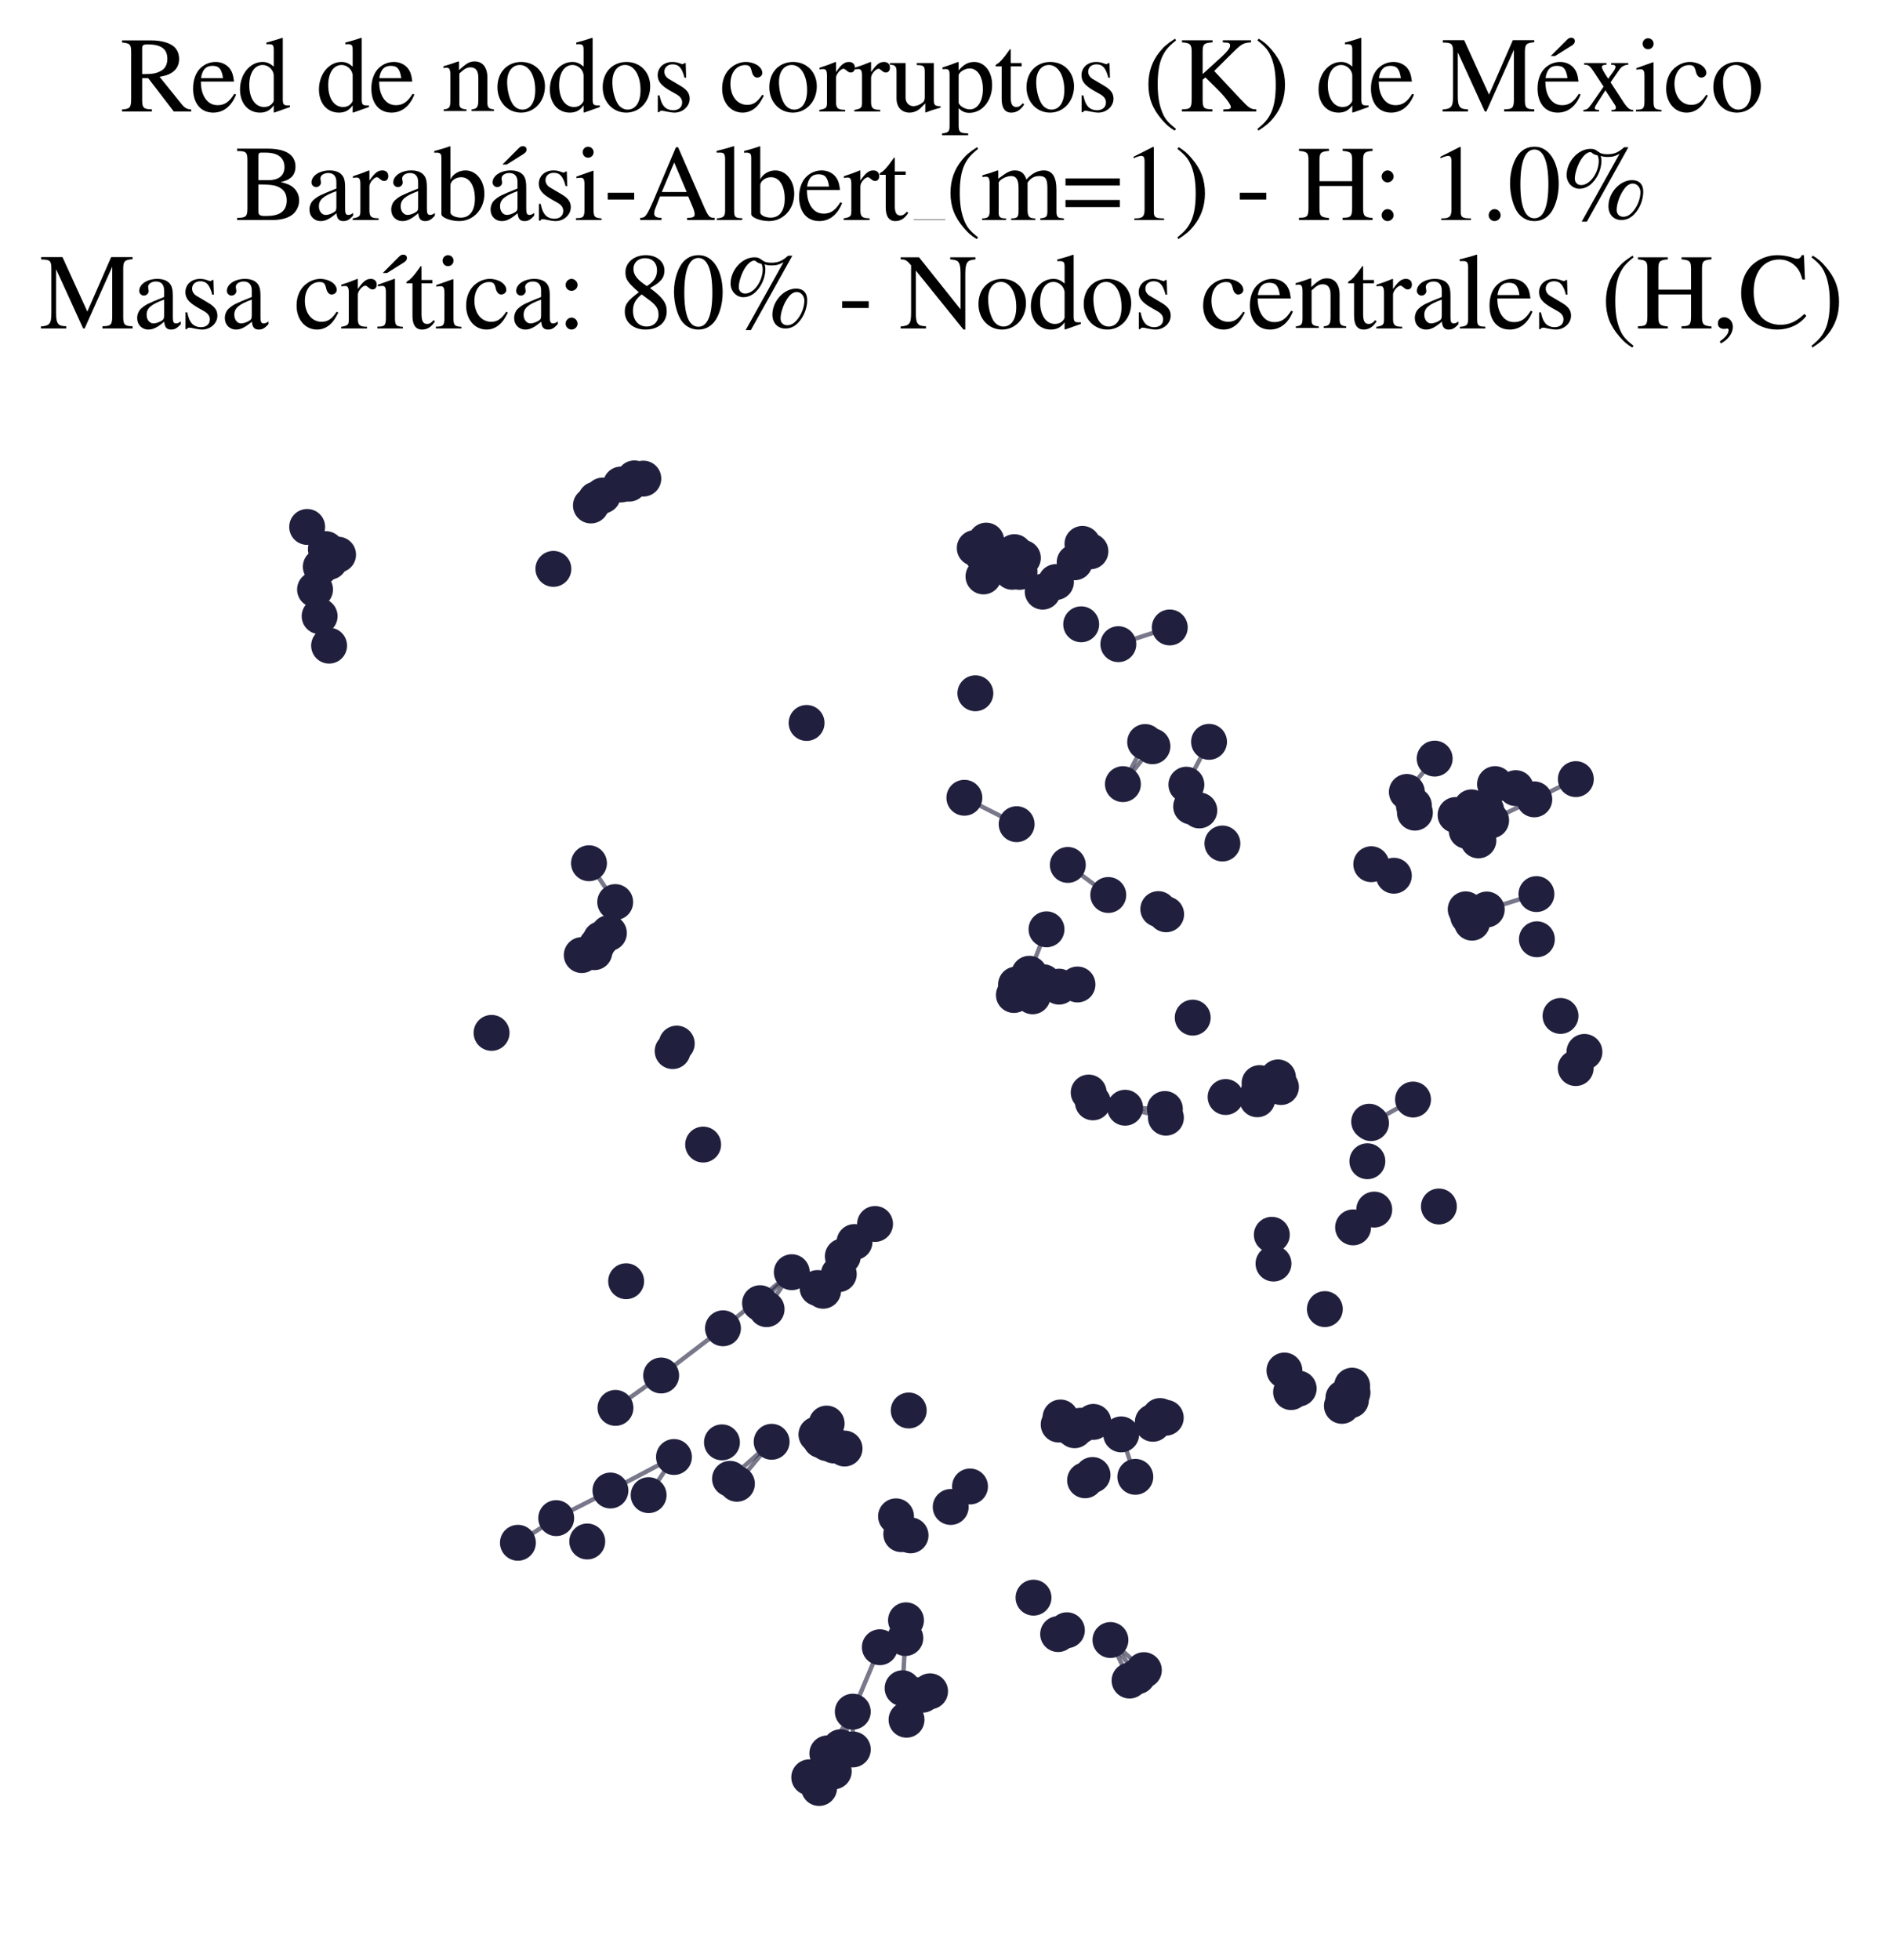 <?xml version="1.0" encoding="utf-8" standalone="no"?>
<!DOCTYPE svg PUBLIC "-//W3C//DTD SVG 1.1//EN"
  "http://www.w3.org/Graphics/SVG/1.1/DTD/svg11.dtd">
<svg xmlns:xlink="http://www.w3.org/1999/xlink" width="171.118pt" height="178.036pt" viewBox="0 0 171.118 178.036" xmlns="http://www.w3.org/2000/svg" version="1.1">
 <defs>
  <style type="text/css">*{stroke-linejoin: round; stroke-linecap: butt}</style>
 </defs>
 <g id="figure_1">
  <g id="patch_1">
   <path d="M 0 178.036 
L 171.118 178.036 
L 171.118 0 
L 0 0 
z
" style="fill: #ffffff"/>
  </g>
  <g id="axes_1">
   <g id="LineCollection_1">
    <path d="M 82.023 153.346 
L 82.273 148.787 
" clip-path="url(#p6926de6135)" style="fill: none; stroke: #201f3d; stroke-opacity: 0.6; stroke-width: 0.4"/>
    <path d="M 82.023 153.346 
L 82.381 156.207 
" clip-path="url(#p6926de6135)" style="fill: none; stroke: #201f3d; stroke-opacity: 0.6; stroke-width: 0.4"/>
    <path d="M 76.591 114.118 
L 74.802 117.244 
" clip-path="url(#p6926de6135)" style="fill: none; stroke: #201f3d; stroke-opacity: 0.6; stroke-width: 0.4"/>
    <path d="M 76.591 114.118 
L 74.299 116.993 
" clip-path="url(#p6926de6135)" style="fill: none; stroke: #201f3d; stroke-opacity: 0.6; stroke-width: 0.4"/>
    <path d="M 69.069 118.371 
L 71.954 115.557 
" clip-path="url(#p6926de6135)" style="fill: none; stroke: #201f3d; stroke-opacity: 0.6; stroke-width: 0.4"/>
    <path d="M 95.96 52.868 
L 99.092 50.077 
" clip-path="url(#p6926de6135)" style="fill: none; stroke: #201f3d; stroke-opacity: 0.6; stroke-width: 0.4"/>
    <path d="M 95.96 52.868 
L 98.368 49.403 
" clip-path="url(#p6926de6135)" style="fill: none; stroke: #201f3d; stroke-opacity: 0.6; stroke-width: 0.4"/>
    <path d="M 71.954 115.557 
L 65.701 120.652 
" clip-path="url(#p6926de6135)" style="fill: none; stroke: #201f3d; stroke-opacity: 0.6; stroke-width: 0.4"/>
    <path d="M 71.954 115.557 
L 69.664 118.915 
" clip-path="url(#p6926de6135)" style="fill: none; stroke: #201f3d; stroke-opacity: 0.6; stroke-width: 0.4"/>
    <path d="M 55.907 81.937 
L 53.525 78.41 
" clip-path="url(#p6926de6135)" style="fill: none; stroke: #201f3d; stroke-opacity: 0.6; stroke-width: 0.4"/>
    <path d="M 103.95 151.702 
L 100.912 148.967 
" clip-path="url(#p6926de6135)" style="fill: none; stroke: #201f3d; stroke-opacity: 0.6; stroke-width: 0.4"/>
    <path d="M 101.889 130.288 
L 103.172 134.144 
" clip-path="url(#p6926de6135)" style="fill: none; stroke: #201f3d; stroke-opacity: 0.6; stroke-width: 0.4"/>
    <path d="M 97.917 89.423 
L 96.24 89.62 
" clip-path="url(#p6926de6135)" style="fill: none; stroke: #201f3d; stroke-opacity: 0.6; stroke-width: 0.4"/>
    <path d="M 127.848 71.934 
L 130.377 68.906 
" clip-path="url(#p6926de6135)" style="fill: none; stroke: #201f3d; stroke-opacity: 0.6; stroke-width: 0.4"/>
    <path d="M 105.86 100.734 
L 102.244 100.617 
" clip-path="url(#p6926de6135)" style="fill: none; stroke: #201f3d; stroke-opacity: 0.6; stroke-width: 0.4"/>
    <path d="M 87.638 72.463 
L 92.387 74.862 
" clip-path="url(#p6926de6135)" style="fill: none; stroke: #201f3d; stroke-opacity: 0.6; stroke-width: 0.4"/>
    <path d="M 115.89 98.402 
L 111.376 99.646 
" clip-path="url(#p6926de6135)" style="fill: none; stroke: #201f3d; stroke-opacity: 0.6; stroke-width: 0.4"/>
    <path d="M 70.123 130.961 
L 66.968 134.775 
" clip-path="url(#p6926de6135)" style="fill: none; stroke: #201f3d; stroke-opacity: 0.6; stroke-width: 0.4"/>
    <path d="M 70.123 130.961 
L 66.339 134.324 
" clip-path="url(#p6926de6135)" style="fill: none; stroke: #201f3d; stroke-opacity: 0.6; stroke-width: 0.4"/>
    <path d="M 89.625 49.105 
L 89.373 52.358 
" clip-path="url(#p6926de6135)" style="fill: none; stroke: #201f3d; stroke-opacity: 0.6; stroke-width: 0.4"/>
    <path d="M 111.376 99.646 
L 116.409 98.739 
" clip-path="url(#p6926de6135)" style="fill: none; stroke: #201f3d; stroke-opacity: 0.6; stroke-width: 0.4"/>
    <path d="M 111.376 99.646 
L 116.137 97.864 
" clip-path="url(#p6926de6135)" style="fill: none; stroke: #201f3d; stroke-opacity: 0.6; stroke-width: 0.4"/>
    <path d="M 77.654 112.814 
L 76.224 115.734 
" clip-path="url(#p6926de6135)" style="fill: none; stroke: #201f3d; stroke-opacity: 0.6; stroke-width: 0.4"/>
    <path d="M 92.332 89.429 
L 94.82 89.219 
" clip-path="url(#p6926de6135)" style="fill: none; stroke: #201f3d; stroke-opacity: 0.6; stroke-width: 0.4"/>
    <path d="M 137.745 71.589 
L 135.061 73.59 
" clip-path="url(#p6926de6135)" style="fill: none; stroke: #201f3d; stroke-opacity: 0.6; stroke-width: 0.4"/>
    <path d="M 94.754 53.741 
L 97.659 51.075 
" clip-path="url(#p6926de6135)" style="fill: none; stroke: #201f3d; stroke-opacity: 0.6; stroke-width: 0.4"/>
    <path d="M 107.813 71.275 
L 109.872 67.383 
" clip-path="url(#p6926de6135)" style="fill: none; stroke: #201f3d; stroke-opacity: 0.6; stroke-width: 0.4"/>
    <path d="M 124.592 102.013 
L 128.409 99.873 
" clip-path="url(#p6926de6135)" style="fill: none; stroke: #201f3d; stroke-opacity: 0.6; stroke-width: 0.4"/>
    <path d="M 93.54 88.448 
L 95.102 84.413 
" clip-path="url(#p6926de6135)" style="fill: none; stroke: #201f3d; stroke-opacity: 0.6; stroke-width: 0.4"/>
    <path d="M 75.767 160.899 
L 76.39 158.702 
" clip-path="url(#p6926de6135)" style="fill: none; stroke: #201f3d; stroke-opacity: 0.6; stroke-width: 0.4"/>
    <path d="M 89.373 52.358 
L 88.581 49.783 
" clip-path="url(#p6926de6135)" style="fill: none; stroke: #201f3d; stroke-opacity: 0.6; stroke-width: 0.4"/>
    <path d="M 100.715 81.295 
L 97.038 78.564 
" clip-path="url(#p6926de6135)" style="fill: none; stroke: #201f3d; stroke-opacity: 0.6; stroke-width: 0.4"/>
    <path d="M 101.63 58.511 
L 106.302 56.993 
" clip-path="url(#p6926de6135)" style="fill: none; stroke: #201f3d; stroke-opacity: 0.6; stroke-width: 0.4"/>
    <path d="M 102.046 71.225 
L 104.73 67.785 
" clip-path="url(#p6926de6135)" style="fill: none; stroke: #201f3d; stroke-opacity: 0.6; stroke-width: 0.4"/>
    <path d="M 102.046 71.225 
L 104.067 67.399 
" clip-path="url(#p6926de6135)" style="fill: none; stroke: #201f3d; stroke-opacity: 0.6; stroke-width: 0.4"/>
    <path d="M 135.108 82.613 
L 139.623 81.211 
" clip-path="url(#p6926de6135)" style="fill: none; stroke: #201f3d; stroke-opacity: 0.6; stroke-width: 0.4"/>
    <path d="M 139.431 72.608 
L 135.507 74.518 
" clip-path="url(#p6926de6135)" style="fill: none; stroke: #201f3d; stroke-opacity: 0.6; stroke-width: 0.4"/>
    <path d="M 139.431 72.608 
L 143.204 70.77 
" clip-path="url(#p6926de6135)" style="fill: none; stroke: #201f3d; stroke-opacity: 0.6; stroke-width: 0.4"/>
    <path d="M 102.244 100.617 
L 105.953 101.522 
" clip-path="url(#p6926de6135)" style="fill: none; stroke: #201f3d; stroke-opacity: 0.6; stroke-width: 0.4"/>
    <path d="M 79.955 149.621 
L 77.497 155.474 
" clip-path="url(#p6926de6135)" style="fill: none; stroke: #201f3d; stroke-opacity: 0.6; stroke-width: 0.4"/>
    <path d="M 133.729 73.335 
L 135.861 71.223 
" clip-path="url(#p6926de6135)" style="fill: none; stroke: #201f3d; stroke-opacity: 0.6; stroke-width: 0.4"/>
    <path d="M 73.54 161.439 
L 75.184 159.266 
" clip-path="url(#p6926de6135)" style="fill: none; stroke: #201f3d; stroke-opacity: 0.6; stroke-width: 0.4"/>
    <path d="M 94.82 89.219 
L 92.138 90.378 
" clip-path="url(#p6926de6135)" style="fill: none; stroke: #201f3d; stroke-opacity: 0.6; stroke-width: 0.4"/>
    <path d="M 94.82 89.219 
L 96.24 89.62 
" clip-path="url(#p6926de6135)" style="fill: none; stroke: #201f3d; stroke-opacity: 0.6; stroke-width: 0.4"/>
    <path d="M 94.82 89.219 
L 93.838 90.497 
" clip-path="url(#p6926de6135)" style="fill: none; stroke: #201f3d; stroke-opacity: 0.6; stroke-width: 0.4"/>
    <path d="M 61.248 132.342 
L 55.473 135.387 
" clip-path="url(#p6926de6135)" style="fill: none; stroke: #201f3d; stroke-opacity: 0.6; stroke-width: 0.4"/>
    <path d="M 61.248 132.342 
L 58.944 135.808 
" clip-path="url(#p6926de6135)" style="fill: none; stroke: #201f3d; stroke-opacity: 0.6; stroke-width: 0.4"/>
    <path d="M 55.473 135.387 
L 50.545 137.896 
" clip-path="url(#p6926de6135)" style="fill: none; stroke: #201f3d; stroke-opacity: 0.6; stroke-width: 0.4"/>
    <path d="M 29.613 49.878 
L 27.914 47.863 
" clip-path="url(#p6926de6135)" style="fill: none; stroke: #201f3d; stroke-opacity: 0.6; stroke-width: 0.4"/>
    <path d="M 77.497 155.474 
L 75.184 159.266 
" clip-path="url(#p6926de6135)" style="fill: none; stroke: #201f3d; stroke-opacity: 0.6; stroke-width: 0.4"/>
    <path d="M 77.497 155.474 
L 76.39 158.702 
" clip-path="url(#p6926de6135)" style="fill: none; stroke: #201f3d; stroke-opacity: 0.6; stroke-width: 0.4"/>
    <path d="M 77.497 155.474 
L 77.501 158.906 
" clip-path="url(#p6926de6135)" style="fill: none; stroke: #201f3d; stroke-opacity: 0.6; stroke-width: 0.4"/>
    <path d="M 75.184 159.266 
L 74.437 162.409 
" clip-path="url(#p6926de6135)" style="fill: none; stroke: #201f3d; stroke-opacity: 0.6; stroke-width: 0.4"/>
    <path d="M 50.545 137.896 
L 47.066 140.134 
" clip-path="url(#p6926de6135)" style="fill: none; stroke: #201f3d; stroke-opacity: 0.6; stroke-width: 0.4"/>
    <path d="M 100.912 148.967 
L 102.649 152.651 
" clip-path="url(#p6926de6135)" style="fill: none; stroke: #201f3d; stroke-opacity: 0.6; stroke-width: 0.4"/>
    <path d="M 100.912 148.967 
L 103.374 152.256 
" clip-path="url(#p6926de6135)" style="fill: none; stroke: #201f3d; stroke-opacity: 0.6; stroke-width: 0.4"/>
    <path d="M 65.701 120.652 
L 60.083 124.939 
" clip-path="url(#p6926de6135)" style="fill: none; stroke: #201f3d; stroke-opacity: 0.6; stroke-width: 0.4"/>
    <path d="M 60.083 124.939 
L 55.931 127.883 
" clip-path="url(#p6926de6135)" style="fill: none; stroke: #201f3d; stroke-opacity: 0.6; stroke-width: 0.4"/>
   </g>
   <g id="PathCollection_1">
    <defs>
     <path id="m88f644fb81" d="M 0 1.581 
C 0.419 1.581 0.822 1.415 1.118 1.118 
C 1.415 0.822 1.581 0.419 1.581 0 
C 1.581 -0.419 1.415 -0.822 1.118 -1.118 
C 0.822 -1.415 0.419 -1.581 0 -1.581 
C -0.419 -1.581 -0.822 -1.415 -1.118 -1.118 
C -1.415 -0.822 -1.581 -0.419 -1.581 0 
C -1.581 0.419 -1.415 0.822 -1.118 1.118 
C -0.822 1.415 -0.419 1.581 0 1.581 
z
" style="stroke: #201f3d; stroke-width: 0.1"/>
    </defs>
    <g clip-path="url(#p6926de6135)">
     <use xlink:href="#m88f644fb81" x="96.375" y="128.754" style="fill: #201f3d; stroke: #201f3d; stroke-width: 0.1"/>
     <use xlink:href="#m88f644fb81" x="98.936" y="99.239" style="fill: #201f3d; stroke: #201f3d; stroke-width: 0.1"/>
     <use xlink:href="#m88f644fb81" x="122.763" y="127.178" style="fill: #201f3d; stroke: #201f3d; stroke-width: 0.1"/>
     <use xlink:href="#m88f644fb81" x="139.665" y="85.317" style="fill: #201f3d; stroke: #201f3d; stroke-width: 0.1"/>
     <use xlink:href="#m88f644fb81" x="102.244" y="100.617" style="fill: #201f3d; stroke: #201f3d; stroke-width: 0.1"/>
     <use xlink:href="#m88f644fb81" x="58.944" y="135.808" style="fill: #201f3d; stroke: #201f3d; stroke-width: 0.1"/>
     <use xlink:href="#m88f644fb81" x="55.931" y="127.883" style="fill: #201f3d; stroke: #201f3d; stroke-width: 0.1"/>
     <use xlink:href="#m88f644fb81" x="133.223" y="74.786" style="fill: #201f3d; stroke: #201f3d; stroke-width: 0.1"/>
     <use xlink:href="#m88f644fb81" x="122.081" y="126.978" style="fill: #201f3d; stroke: #201f3d; stroke-width: 0.1"/>
     <use xlink:href="#m88f644fb81" x="90.541" y="51.093" style="fill: #201f3d; stroke: #201f3d; stroke-width: 0.1"/>
     <use xlink:href="#m88f644fb81" x="82.023" y="153.346" style="fill: #201f3d; stroke: #201f3d; stroke-width: 0.1"/>
     <use xlink:href="#m88f644fb81" x="82.748" y="139.46" style="fill: #201f3d; stroke: #201f3d; stroke-width: 0.1"/>
     <use xlink:href="#m88f644fb81" x="74.594" y="130.811" style="fill: #201f3d; stroke: #201f3d; stroke-width: 0.1"/>
     <use xlink:href="#m88f644fb81" x="73.299" y="65.667" style="fill: #201f3d; stroke: #201f3d; stroke-width: 0.1"/>
     <use xlink:href="#m88f644fb81" x="97.297" y="129.66" style="fill: #201f3d; stroke: #201f3d; stroke-width: 0.1"/>
     <use xlink:href="#m88f644fb81" x="98.368" y="49.403" style="fill: #201f3d; stroke: #201f3d; stroke-width: 0.1"/>
     <use xlink:href="#m88f644fb81" x="137.745" y="71.589" style="fill: #201f3d; stroke: #201f3d; stroke-width: 0.1"/>
     <use xlink:href="#m88f644fb81" x="108.389" y="92.434" style="fill: #201f3d; stroke: #201f3d; stroke-width: 0.1"/>
     <use xlink:href="#m88f644fb81" x="82.381" y="156.207" style="fill: #201f3d; stroke: #201f3d; stroke-width: 0.1"/>
     <use xlink:href="#m88f644fb81" x="122.872" y="125.865" style="fill: #201f3d; stroke: #201f3d; stroke-width: 0.1"/>
     <use xlink:href="#m88f644fb81" x="79.955" y="149.621" style="fill: #201f3d; stroke: #201f3d; stroke-width: 0.1"/>
     <use xlink:href="#m88f644fb81" x="130.377" y="68.906" style="fill: #201f3d; stroke: #201f3d; stroke-width: 0.1"/>
     <use xlink:href="#m88f644fb81" x="97.038" y="78.564" style="fill: #201f3d; stroke: #201f3d; stroke-width: 0.1"/>
     <use xlink:href="#m88f644fb81" x="133.729" y="73.335" style="fill: #201f3d; stroke: #201f3d; stroke-width: 0.1"/>
     <use xlink:href="#m88f644fb81" x="75.777" y="131.296" style="fill: #201f3d; stroke: #201f3d; stroke-width: 0.1"/>
     <use xlink:href="#m88f644fb81" x="92.955" y="50.679" style="fill: #201f3d; stroke: #201f3d; stroke-width: 0.1"/>
     <use xlink:href="#m88f644fb81" x="82.333" y="147.176" style="fill: #201f3d; stroke: #201f3d; stroke-width: 0.1"/>
     <use xlink:href="#m88f644fb81" x="75.123" y="129.305" style="fill: #201f3d; stroke: #201f3d; stroke-width: 0.1"/>
     <use xlink:href="#m88f644fb81" x="79.522" y="111.175" style="fill: #201f3d; stroke: #201f3d; stroke-width: 0.1"/>
     <use xlink:href="#m88f644fb81" x="116.409" y="98.739" style="fill: #201f3d; stroke: #201f3d; stroke-width: 0.1"/>
     <use xlink:href="#m88f644fb81" x="76.75" y="131.575" style="fill: #201f3d; stroke: #201f3d; stroke-width: 0.1"/>
     <use xlink:href="#m88f644fb81" x="105.421" y="128.619" style="fill: #201f3d; stroke: #201f3d; stroke-width: 0.1"/>
     <use xlink:href="#m88f644fb81" x="115.73" y="114.775" style="fill: #201f3d; stroke: #201f3d; stroke-width: 0.1"/>
     <use xlink:href="#m88f644fb81" x="88.637" y="62.971" style="fill: #201f3d; stroke: #201f3d; stroke-width: 0.1"/>
     <use xlink:href="#m88f644fb81" x="103.95" y="151.702" style="fill: #201f3d; stroke: #201f3d; stroke-width: 0.1"/>
     <use xlink:href="#m88f644fb81" x="109.872" y="67.383" style="fill: #201f3d; stroke: #201f3d; stroke-width: 0.1"/>
     <use xlink:href="#m88f644fb81" x="143.986" y="95.548" style="fill: #201f3d; stroke: #201f3d; stroke-width: 0.1"/>
     <use xlink:href="#m88f644fb81" x="122.911" y="126.49" style="fill: #201f3d; stroke: #201f3d; stroke-width: 0.1"/>
     <use xlink:href="#m88f644fb81" x="53.366" y="140.017" style="fill: #201f3d; stroke: #201f3d; stroke-width: 0.1"/>
     <use xlink:href="#m88f644fb81" x="69.664" y="118.915" style="fill: #201f3d; stroke: #201f3d; stroke-width: 0.1"/>
     <use xlink:href="#m88f644fb81" x="55.473" y="135.387" style="fill: #201f3d; stroke: #201f3d; stroke-width: 0.1"/>
     <use xlink:href="#m88f644fb81" x="124.885" y="109.869" style="fill: #201f3d; stroke: #201f3d; stroke-width: 0.1"/>
     <use xlink:href="#m88f644fb81" x="101.889" y="130.288" style="fill: #201f3d; stroke: #201f3d; stroke-width: 0.1"/>
     <use xlink:href="#m88f644fb81" x="76.591" y="114.118" style="fill: #201f3d; stroke: #201f3d; stroke-width: 0.1"/>
     <use xlink:href="#m88f644fb81" x="104.762" y="129.162" style="fill: #201f3d; stroke: #201f3d; stroke-width: 0.1"/>
     <use xlink:href="#m88f644fb81" x="74.802" y="117.244" style="fill: #201f3d; stroke: #201f3d; stroke-width: 0.1"/>
     <use xlink:href="#m88f644fb81" x="82.581" y="128.118" style="fill: #201f3d; stroke: #201f3d; stroke-width: 0.1"/>
     <use xlink:href="#m88f644fb81" x="54.011" y="86.488" style="fill: #201f3d; stroke: #201f3d; stroke-width: 0.1"/>
     <use xlink:href="#m88f644fb81" x="88.581" y="49.783" style="fill: #201f3d; stroke: #201f3d; stroke-width: 0.1"/>
     <use xlink:href="#m88f644fb81" x="50.289" y="51.673" style="fill: #201f3d; stroke: #201f3d; stroke-width: 0.1"/>
     <use xlink:href="#m88f644fb81" x="121.945" y="127.699" style="fill: #201f3d; stroke: #201f3d; stroke-width: 0.1"/>
     <use xlink:href="#m88f644fb81" x="133.289" y="75.472" style="fill: #201f3d; stroke: #201f3d; stroke-width: 0.1"/>
     <use xlink:href="#m88f644fb81" x="99.284" y="133.978" style="fill: #201f3d; stroke: #201f3d; stroke-width: 0.1"/>
     <use xlink:href="#m88f644fb81" x="105.939" y="128.778" style="fill: #201f3d; stroke: #201f3d; stroke-width: 0.1"/>
     <use xlink:href="#m88f644fb81" x="89.625" y="49.105" style="fill: #201f3d; stroke: #201f3d; stroke-width: 0.1"/>
     <use xlink:href="#m88f644fb81" x="74.437" y="162.409" style="fill: #201f3d; stroke: #201f3d; stroke-width: 0.1"/>
     <use xlink:href="#m88f644fb81" x="83.849" y="153.934" style="fill: #201f3d; stroke: #201f3d; stroke-width: 0.1"/>
     <use xlink:href="#m88f644fb81" x="77.501" y="158.906" style="fill: #201f3d; stroke: #201f3d; stroke-width: 0.1"/>
     <use xlink:href="#m88f644fb81" x="133.931" y="75.776" style="fill: #201f3d; stroke: #201f3d; stroke-width: 0.1"/>
     <use xlink:href="#m88f644fb81" x="105.973" y="83.047" style="fill: #201f3d; stroke: #201f3d; stroke-width: 0.1"/>
     <use xlink:href="#m88f644fb81" x="52.868" y="86.752" style="fill: #201f3d; stroke: #201f3d; stroke-width: 0.1"/>
     <use xlink:href="#m88f644fb81" x="103.374" y="152.256" style="fill: #201f3d; stroke: #201f3d; stroke-width: 0.1"/>
     <use xlink:href="#m88f644fb81" x="91.802" y="51.243" style="fill: #201f3d; stroke: #201f3d; stroke-width: 0.1"/>
     <use xlink:href="#m88f644fb81" x="75.767" y="160.899" style="fill: #201f3d; stroke: #201f3d; stroke-width: 0.1"/>
     <use xlink:href="#m88f644fb81" x="61.248" y="132.342" style="fill: #201f3d; stroke: #201f3d; stroke-width: 0.1"/>
     <use xlink:href="#m88f644fb81" x="91.165" y="51.036" style="fill: #201f3d; stroke: #201f3d; stroke-width: 0.1"/>
     <use xlink:href="#m88f644fb81" x="58.462" y="43.473" style="fill: #201f3d; stroke: #201f3d; stroke-width: 0.1"/>
     <use xlink:href="#m88f644fb81" x="141.814" y="92.279" style="fill: #201f3d; stroke: #201f3d; stroke-width: 0.1"/>
     <use xlink:href="#m88f644fb81" x="77.654" y="112.814" style="fill: #201f3d; stroke: #201f3d; stroke-width: 0.1"/>
     <use xlink:href="#m88f644fb81" x="74.193" y="130.303" style="fill: #201f3d; stroke: #201f3d; stroke-width: 0.1"/>
     <use xlink:href="#m88f644fb81" x="139.431" y="72.608" style="fill: #201f3d; stroke: #201f3d; stroke-width: 0.1"/>
     <use xlink:href="#m88f644fb81" x="128.486" y="73.164" style="fill: #201f3d; stroke: #201f3d; stroke-width: 0.1"/>
     <use xlink:href="#m88f644fb81" x="93.54" y="88.448" style="fill: #201f3d; stroke: #201f3d; stroke-width: 0.1"/>
     <use xlink:href="#m88f644fb81" x="111.087" y="76.619" style="fill: #201f3d; stroke: #201f3d; stroke-width: 0.1"/>
     <use xlink:href="#m88f644fb81" x="88.15" y="135.02" style="fill: #201f3d; stroke: #201f3d; stroke-width: 0.1"/>
     <use xlink:href="#m88f644fb81" x="132.863" y="73.998" style="fill: #201f3d; stroke: #201f3d; stroke-width: 0.1"/>
     <use xlink:href="#m88f644fb81" x="57.178" y="43.931" style="fill: #201f3d; stroke: #201f3d; stroke-width: 0.1"/>
     <use xlink:href="#m88f644fb81" x="71.954" y="115.557" style="fill: #201f3d; stroke: #201f3d; stroke-width: 0.1"/>
     <use xlink:href="#m88f644fb81" x="133.77" y="83.809" style="fill: #201f3d; stroke: #201f3d; stroke-width: 0.1"/>
     <use xlink:href="#m88f644fb81" x="29.153" y="51.475" style="fill: #201f3d; stroke: #201f3d; stroke-width: 0.1"/>
     <use xlink:href="#m88f644fb81" x="28.63" y="53.547" style="fill: #201f3d; stroke: #201f3d; stroke-width: 0.1"/>
     <use xlink:href="#m88f644fb81" x="124.592" y="102.013" style="fill: #201f3d; stroke: #201f3d; stroke-width: 0.1"/>
     <use xlink:href="#m88f644fb81" x="73.54" y="161.439" style="fill: #201f3d; stroke: #201f3d; stroke-width: 0.1"/>
     <use xlink:href="#m88f644fb81" x="92.654" y="51.945" style="fill: #201f3d; stroke: #201f3d; stroke-width: 0.1"/>
     <use xlink:href="#m88f644fb81" x="96.24" y="89.62" style="fill: #201f3d; stroke: #201f3d; stroke-width: 0.1"/>
     <use xlink:href="#m88f644fb81" x="139.623" y="81.211" style="fill: #201f3d; stroke: #201f3d; stroke-width: 0.1"/>
     <use xlink:href="#m88f644fb81" x="96.158" y="148.427" style="fill: #201f3d; stroke: #201f3d; stroke-width: 0.1"/>
     <use xlink:href="#m88f644fb81" x="105.86" y="100.734" style="fill: #201f3d; stroke: #201f3d; stroke-width: 0.1"/>
     <use xlink:href="#m88f644fb81" x="54.23" y="85.867" style="fill: #201f3d; stroke: #201f3d; stroke-width: 0.1"/>
     <use xlink:href="#m88f644fb81" x="54.773" y="45.01" style="fill: #201f3d; stroke: #201f3d; stroke-width: 0.1"/>
     <use xlink:href="#m88f644fb81" x="115.577" y="112.159" style="fill: #201f3d; stroke: #201f3d; stroke-width: 0.1"/>
     <use xlink:href="#m88f644fb81" x="47.066" y="140.134" style="fill: #201f3d; stroke: #201f3d; stroke-width: 0.1"/>
     <use xlink:href="#m88f644fb81" x="108.244" y="73.256" style="fill: #201f3d; stroke: #201f3d; stroke-width: 0.1"/>
     <use xlink:href="#m88f644fb81" x="56.901" y="116.377" style="fill: #201f3d; stroke: #201f3d; stroke-width: 0.1"/>
     <use xlink:href="#m88f644fb81" x="92.332" y="89.429" style="fill: #201f3d; stroke: #201f3d; stroke-width: 0.1"/>
     <use xlink:href="#m88f644fb81" x="96.208" y="129.395" style="fill: #201f3d; stroke: #201f3d; stroke-width: 0.1"/>
     <use xlink:href="#m88f644fb81" x="127.848" y="71.934" style="fill: #201f3d; stroke: #201f3d; stroke-width: 0.1"/>
     <use xlink:href="#m88f644fb81" x="133.196" y="82.597" style="fill: #201f3d; stroke: #201f3d; stroke-width: 0.1"/>
     <use xlink:href="#m88f644fb81" x="29.908" y="58.646" style="fill: #201f3d; stroke: #201f3d; stroke-width: 0.1"/>
     <use xlink:href="#m88f644fb81" x="143.192" y="97.016" style="fill: #201f3d; stroke: #201f3d; stroke-width: 0.1"/>
     <use xlink:href="#m88f644fb81" x="120.396" y="118.909" style="fill: #201f3d; stroke: #201f3d; stroke-width: 0.1"/>
     <use xlink:href="#m88f644fb81" x="91.983" y="51.938" style="fill: #201f3d; stroke: #201f3d; stroke-width: 0.1"/>
     <use xlink:href="#m88f644fb81" x="102.649" y="152.651" style="fill: #201f3d; stroke: #201f3d; stroke-width: 0.1"/>
     <use xlink:href="#m88f644fb81" x="96.954" y="148.079" style="fill: #201f3d; stroke: #201f3d; stroke-width: 0.1"/>
     <use xlink:href="#m88f644fb81" x="92.183" y="50.153" style="fill: #201f3d; stroke: #201f3d; stroke-width: 0.1"/>
     <use xlink:href="#m88f644fb81" x="83.085" y="153.955" style="fill: #201f3d; stroke: #201f3d; stroke-width: 0.1"/>
     <use xlink:href="#m88f644fb81" x="134.351" y="76.333" style="fill: #201f3d; stroke: #201f3d; stroke-width: 0.1"/>
     <use xlink:href="#m88f644fb81" x="87.638" y="72.463" style="fill: #201f3d; stroke: #201f3d; stroke-width: 0.1"/>
     <use xlink:href="#m88f644fb81" x="111.376" y="99.646" style="fill: #201f3d; stroke: #201f3d; stroke-width: 0.1"/>
     <use xlink:href="#m88f644fb81" x="70.123" y="130.961" style="fill: #201f3d; stroke: #201f3d; stroke-width: 0.1"/>
     <use xlink:href="#m88f644fb81" x="29.613" y="49.878" style="fill: #201f3d; stroke: #201f3d; stroke-width: 0.1"/>
     <use xlink:href="#m88f644fb81" x="114.39" y="99.143" style="fill: #201f3d; stroke: #201f3d; stroke-width: 0.1"/>
     <use xlink:href="#m88f644fb81" x="66.339" y="134.324" style="fill: #201f3d; stroke: #201f3d; stroke-width: 0.1"/>
     <use xlink:href="#m88f644fb81" x="102.046" y="71.225" style="fill: #201f3d; stroke: #201f3d; stroke-width: 0.1"/>
     <use xlink:href="#m88f644fb81" x="54.603" y="85.309" style="fill: #201f3d; stroke: #201f3d; stroke-width: 0.1"/>
     <use xlink:href="#m88f644fb81" x="44.671" y="93.819" style="fill: #201f3d; stroke: #201f3d; stroke-width: 0.1"/>
     <use xlink:href="#m88f644fb81" x="29.937" y="51.027" style="fill: #201f3d; stroke: #201f3d; stroke-width: 0.1"/>
     <use xlink:href="#m88f644fb81" x="118.019" y="126.129" style="fill: #201f3d; stroke: #201f3d; stroke-width: 0.1"/>
     <use xlink:href="#m88f644fb81" x="135.507" y="74.518" style="fill: #201f3d; stroke: #201f3d; stroke-width: 0.1"/>
     <use xlink:href="#m88f644fb81" x="124.425" y="101.888" style="fill: #201f3d; stroke: #201f3d; stroke-width: 0.1"/>
     <use xlink:href="#m88f644fb81" x="81.902" y="139.352" style="fill: #201f3d; stroke: #201f3d; stroke-width: 0.1"/>
     <use xlink:href="#m88f644fb81" x="53.525" y="78.41" style="fill: #201f3d; stroke: #201f3d; stroke-width: 0.1"/>
     <use xlink:href="#m88f644fb81" x="100.912" y="148.967" style="fill: #201f3d; stroke: #201f3d; stroke-width: 0.1"/>
     <use xlink:href="#m88f644fb81" x="135.861" y="71.223" style="fill: #201f3d; stroke: #201f3d; stroke-width: 0.1"/>
     <use xlink:href="#m88f644fb81" x="27.914" y="47.863" style="fill: #201f3d; stroke: #201f3d; stroke-width: 0.1"/>
     <use xlink:href="#m88f644fb81" x="89.333" y="50.47" style="fill: #201f3d; stroke: #201f3d; stroke-width: 0.1"/>
     <use xlink:href="#m88f644fb81" x="84.52" y="153.625" style="fill: #201f3d; stroke: #201f3d; stroke-width: 0.1"/>
     <use xlink:href="#m88f644fb81" x="104.769" y="129.326" style="fill: #201f3d; stroke: #201f3d; stroke-width: 0.1"/>
     <use xlink:href="#m88f644fb81" x="69.069" y="118.371" style="fill: #201f3d; stroke: #201f3d; stroke-width: 0.1"/>
     <use xlink:href="#m88f644fb81" x="108.988" y="73.613" style="fill: #201f3d; stroke: #201f3d; stroke-width: 0.1"/>
     <use xlink:href="#m88f644fb81" x="54.143" y="45.375" style="fill: #201f3d; stroke: #201f3d; stroke-width: 0.1"/>
     <use xlink:href="#m88f644fb81" x="95.102" y="84.413" style="fill: #201f3d; stroke: #201f3d; stroke-width: 0.1"/>
     <use xlink:href="#m88f644fb81" x="117.326" y="126.447" style="fill: #201f3d; stroke: #201f3d; stroke-width: 0.1"/>
     <use xlink:href="#m88f644fb81" x="135.061" y="73.59" style="fill: #201f3d; stroke: #201f3d; stroke-width: 0.1"/>
     <use xlink:href="#m88f644fb81" x="29.047" y="55.97" style="fill: #201f3d; stroke: #201f3d; stroke-width: 0.1"/>
     <use xlink:href="#m88f644fb81" x="106.302" y="56.993" style="fill: #201f3d; stroke: #201f3d; stroke-width: 0.1"/>
     <use xlink:href="#m88f644fb81" x="115.89" y="98.402" style="fill: #201f3d; stroke: #201f3d; stroke-width: 0.1"/>
     <use xlink:href="#m88f644fb81" x="97.659" y="51.075" style="fill: #201f3d; stroke: #201f3d; stroke-width: 0.1"/>
     <use xlink:href="#m88f644fb81" x="74.299" y="116.993" style="fill: #201f3d; stroke: #201f3d; stroke-width: 0.1"/>
     <use xlink:href="#m88f644fb81" x="61.501" y="94.792" style="fill: #201f3d; stroke: #201f3d; stroke-width: 0.1"/>
     <use xlink:href="#m88f644fb81" x="82.273" y="148.787" style="fill: #201f3d; stroke: #201f3d; stroke-width: 0.1"/>
     <use xlink:href="#m88f644fb81" x="92.138" y="90.378" style="fill: #201f3d; stroke: #201f3d; stroke-width: 0.1"/>
     <use xlink:href="#m88f644fb81" x="98.606" y="134.458" style="fill: #201f3d; stroke: #201f3d; stroke-width: 0.1"/>
     <use xlink:href="#m88f644fb81" x="116.137" y="97.864" style="fill: #201f3d; stroke: #201f3d; stroke-width: 0.1"/>
     <use xlink:href="#m88f644fb81" x="128.582" y="73.816" style="fill: #201f3d; stroke: #201f3d; stroke-width: 0.1"/>
     <use xlink:href="#m88f644fb81" x="60.083" y="124.939" style="fill: #201f3d; stroke: #201f3d; stroke-width: 0.1"/>
     <use xlink:href="#m88f644fb81" x="94.82" y="89.219" style="fill: #201f3d; stroke: #201f3d; stroke-width: 0.1"/>
     <use xlink:href="#m88f644fb81" x="98.178" y="129.506" style="fill: #201f3d; stroke: #201f3d; stroke-width: 0.1"/>
     <use xlink:href="#m88f644fb81" x="122.962" y="111.486" style="fill: #201f3d; stroke: #201f3d; stroke-width: 0.1"/>
     <use xlink:href="#m88f644fb81" x="81.427" y="137.732" style="fill: #201f3d; stroke: #201f3d; stroke-width: 0.1"/>
     <use xlink:href="#m88f644fb81" x="30.723" y="50.381" style="fill: #201f3d; stroke: #201f3d; stroke-width: 0.1"/>
     <use xlink:href="#m88f644fb81" x="116.722" y="124.487" style="fill: #201f3d; stroke: #201f3d; stroke-width: 0.1"/>
     <use xlink:href="#m88f644fb81" x="61.126" y="95.473" style="fill: #201f3d; stroke: #201f3d; stroke-width: 0.1"/>
     <use xlink:href="#m88f644fb81" x="107.813" y="71.275" style="fill: #201f3d; stroke: #201f3d; stroke-width: 0.1"/>
     <use xlink:href="#m88f644fb81" x="66.968" y="134.775" style="fill: #201f3d; stroke: #201f3d; stroke-width: 0.1"/>
     <use xlink:href="#m88f644fb81" x="133.418" y="83.224" style="fill: #201f3d; stroke: #201f3d; stroke-width: 0.1"/>
     <use xlink:href="#m88f644fb81" x="86.395" y="136.883" style="fill: #201f3d; stroke: #201f3d; stroke-width: 0.1"/>
     <use xlink:href="#m88f644fb81" x="95.96" y="52.868" style="fill: #201f3d; stroke: #201f3d; stroke-width: 0.1"/>
     <use xlink:href="#m88f644fb81" x="105.953" y="101.522" style="fill: #201f3d; stroke: #201f3d; stroke-width: 0.1"/>
     <use xlink:href="#m88f644fb81" x="55.335" y="84.751" style="fill: #201f3d; stroke: #201f3d; stroke-width: 0.1"/>
     <use xlink:href="#m88f644fb81" x="76.224" y="115.734" style="fill: #201f3d; stroke: #201f3d; stroke-width: 0.1"/>
     <use xlink:href="#m88f644fb81" x="65.701" y="120.652" style="fill: #201f3d; stroke: #201f3d; stroke-width: 0.1"/>
     <use xlink:href="#m88f644fb81" x="124.259" y="105.478" style="fill: #201f3d; stroke: #201f3d; stroke-width: 0.1"/>
     <use xlink:href="#m88f644fb81" x="126.667" y="79.544" style="fill: #201f3d; stroke: #201f3d; stroke-width: 0.1"/>
     <use xlink:href="#m88f644fb81" x="135.108" y="82.613" style="fill: #201f3d; stroke: #201f3d; stroke-width: 0.1"/>
     <use xlink:href="#m88f644fb81" x="104.067" y="67.399" style="fill: #201f3d; stroke: #201f3d; stroke-width: 0.1"/>
     <use xlink:href="#m88f644fb81" x="63.898" y="103.964" style="fill: #201f3d; stroke: #201f3d; stroke-width: 0.1"/>
     <use xlink:href="#m88f644fb81" x="128.409" y="99.873" style="fill: #201f3d; stroke: #201f3d; stroke-width: 0.1"/>
     <use xlink:href="#m88f644fb81" x="97.651" y="129.913" style="fill: #201f3d; stroke: #201f3d; stroke-width: 0.1"/>
     <use xlink:href="#m88f644fb81" x="93.838" y="90.497" style="fill: #201f3d; stroke: #201f3d; stroke-width: 0.1"/>
     <use xlink:href="#m88f644fb81" x="100.715" y="81.295" style="fill: #201f3d; stroke: #201f3d; stroke-width: 0.1"/>
     <use xlink:href="#m88f644fb81" x="101.63" y="58.511" style="fill: #201f3d; stroke: #201f3d; stroke-width: 0.1"/>
     <use xlink:href="#m88f644fb81" x="99.356" y="129.155" style="fill: #201f3d; stroke: #201f3d; stroke-width: 0.1"/>
     <use xlink:href="#m88f644fb81" x="75.184" y="159.266" style="fill: #201f3d; stroke: #201f3d; stroke-width: 0.1"/>
     <use xlink:href="#m88f644fb81" x="99.092" y="50.077" style="fill: #201f3d; stroke: #201f3d; stroke-width: 0.1"/>
     <use xlink:href="#m88f644fb81" x="57.65" y="43.452" style="fill: #201f3d; stroke: #201f3d; stroke-width: 0.1"/>
     <use xlink:href="#m88f644fb81" x="94.754" y="53.741" style="fill: #201f3d; stroke: #201f3d; stroke-width: 0.1"/>
     <use xlink:href="#m88f644fb81" x="114.465" y="98.38" style="fill: #201f3d; stroke: #201f3d; stroke-width: 0.1"/>
     <use xlink:href="#m88f644fb81" x="77.497" y="155.474" style="fill: #201f3d; stroke: #201f3d; stroke-width: 0.1"/>
     <use xlink:href="#m88f644fb81" x="99.318" y="100.131" style="fill: #201f3d; stroke: #201f3d; stroke-width: 0.1"/>
     <use xlink:href="#m88f644fb81" x="103.172" y="134.144" style="fill: #201f3d; stroke: #201f3d; stroke-width: 0.1"/>
     <use xlink:href="#m88f644fb81" x="104.73" y="67.785" style="fill: #201f3d; stroke: #201f3d; stroke-width: 0.1"/>
     <use xlink:href="#m88f644fb81" x="50.545" y="137.896" style="fill: #201f3d; stroke: #201f3d; stroke-width: 0.1"/>
     <use xlink:href="#m88f644fb81" x="105.261" y="82.576" style="fill: #201f3d; stroke: #201f3d; stroke-width: 0.1"/>
     <use xlink:href="#m88f644fb81" x="56.432" y="44.008" style="fill: #201f3d; stroke: #201f3d; stroke-width: 0.1"/>
     <use xlink:href="#m88f644fb81" x="53.701" y="45.915" style="fill: #201f3d; stroke: #201f3d; stroke-width: 0.1"/>
     <use xlink:href="#m88f644fb81" x="55.907" y="81.937" style="fill: #201f3d; stroke: #201f3d; stroke-width: 0.1"/>
     <use xlink:href="#m88f644fb81" x="114.259" y="99.851" style="fill: #201f3d; stroke: #201f3d; stroke-width: 0.1"/>
     <use xlink:href="#m88f644fb81" x="75.142" y="131.083" style="fill: #201f3d; stroke: #201f3d; stroke-width: 0.1"/>
     <use xlink:href="#m88f644fb81" x="65.608" y="131.012" style="fill: #201f3d; stroke: #201f3d; stroke-width: 0.1"/>
     <use xlink:href="#m88f644fb81" x="89.373" y="52.358" style="fill: #201f3d; stroke: #201f3d; stroke-width: 0.1"/>
     <use xlink:href="#m88f644fb81" x="143.204" y="70.77" style="fill: #201f3d; stroke: #201f3d; stroke-width: 0.1"/>
     <use xlink:href="#m88f644fb81" x="124.614" y="78.499" style="fill: #201f3d; stroke: #201f3d; stroke-width: 0.1"/>
     <use xlink:href="#m88f644fb81" x="132.277" y="74.029" style="fill: #201f3d; stroke: #201f3d; stroke-width: 0.1"/>
     <use xlink:href="#m88f644fb81" x="130.76" y="109.588" style="fill: #201f3d; stroke: #201f3d; stroke-width: 0.1"/>
     <use xlink:href="#m88f644fb81" x="76.39" y="158.702" style="fill: #201f3d; stroke: #201f3d; stroke-width: 0.1"/>
     <use xlink:href="#m88f644fb81" x="98.253" y="56.707" style="fill: #201f3d; stroke: #201f3d; stroke-width: 0.1"/>
     <use xlink:href="#m88f644fb81" x="97.917" y="89.423" style="fill: #201f3d; stroke: #201f3d; stroke-width: 0.1"/>
     <use xlink:href="#m88f644fb81" x="93.921" y="145.118" style="fill: #201f3d; stroke: #201f3d; stroke-width: 0.1"/>
     <use xlink:href="#m88f644fb81" x="92.387" y="74.862" style="fill: #201f3d; stroke: #201f3d; stroke-width: 0.1"/>
    </g>
   </g>
   <g id="text_1">
    <!-- Red de nodos corruptos (K) de México -->
    <g transform="translate(10.921 10.132) scale(0.096 -0.096)">
     <defs>
      <path id="NimbusRomNo9L-Regu-52" d="M 4218 121 
C 3974 140 3846 205 3661 424 
L 2342 2061 
C 2771 2143 2963 2219 3174 2388 
C 3379 2553 3501 2818 3501 3113 
C 3501 3385 3418 3618 3251 3801 
C 3008 4059 2477 4224 1875 4224 
L 109 4224 
L 109 4102 
C 589 4051 653 3981 653 3528 
L 653 765 
C 653 236 589 159 109 121 
L 109 0 
L 1882 0 
L 1882 134 
C 1389 134 1306 219 1306 692 
L 1306 1984 
L 1664 1984 
L 3187 0 
L 4218 0 
L 4218 121 
z
M 1306 3762 
C 1306 3937 1376 3987 1632 3987 
C 2432 3987 2803 3716 2803 3123 
C 2803 2807 2669 2542 2438 2423 
C 2144 2258 1920 2221 1306 2221 
L 1306 3762 
z
" transform="scale(0.016)"/>
      <path id="NimbusRomNo9L-Regu-65" d="M 2611 1053 
C 2304 564 2029 378 1619 378 
C 1254 378 979 564 794 930 
C 678 1174 634 1386 621 1779 
L 2592 1779 
C 2541 2193 2477 2377 2317 2581 
C 2125 2811 1830 2944 1498 2944 
C 1178 2944 877 2829 634 2611 
C 333 2349 160 1894 160 1370 
C 160 486 621 -64 1357 -64 
C 1965 -64 2445 315 2714 1008 
L 2611 1053 
z
M 634 1984 
C 704 2479 922 2714 1312 2714 
C 1702 2714 1856 2535 1939 1984 
L 634 1984 
z
" transform="scale(0.016)"/>
      <path id="NimbusRomNo9L-Regu-64" d="M 2202 -64 
L 3142 269 
L 3142 365 
C 3027 365 3014 365 2995 365 
C 2765 365 2714 435 2714 731 
L 2714 4364 
L 2682 4377 
C 2374 4268 2150 4204 1741 4096 
L 1741 3994 
C 1792 4000 1830 4000 1882 4000 
C 2118 4000 2176 3936 2176 3672 
L 2176 2669 
C 1933 2874 1760 2944 1504 2944 
C 768 2944 173 2221 173 1312 
C 173 493 653 -64 1357 -64 
C 1715 -64 1958 64 2176 365 
L 2176 -45 
L 2202 -64 
z
M 2176 653 
C 2176 608 2131 531 2067 461 
C 1952 333 1792 269 1606 269 
C 1075 269 723 781 723 1568 
C 723 2291 1037 2765 1523 2765 
C 1862 2765 2176 2464 2176 2125 
L 2176 653 
z
" transform="scale(0.016)"/>
      <path id="NimbusRomNo9L-Regu-6e" d="M 102 2579 
C 141 2598 205 2605 275 2605 
C 454 2605 512 2509 512 2195 
L 512 608 
C 512 243 442 154 115 128 
L 115 32 
L 1472 32 
L 1472 128 
C 1146 154 1050 230 1050 461 
L 1050 2259 
C 1357 2547 1498 2624 1709 2624 
C 2022 2624 2176 2426 2176 2003 
L 2176 666 
C 2176 262 2093 154 1773 128 
L 1773 32 
L 3104 32 
L 3104 128 
C 2790 160 2714 237 2714 550 
L 2714 2016 
C 2714 2618 2432 2976 1958 2976 
C 1664 2976 1466 2867 1030 2458 
L 1030 2963 
L 986 2976 
C 672 2861 454 2790 102 2688 
L 102 2579 
z
" transform="scale(0.016)"/>
      <path id="NimbusRomNo9L-Regu-6f" d="M 1600 2944 
C 768 2944 186 2330 186 1446 
C 186 582 781 -64 1587 -64 
C 2394 -64 3008 614 3008 1498 
C 3008 2336 2419 2944 1600 2944 
z
M 1517 2765 
C 2054 2765 2432 2150 2432 1274 
C 2432 550 2144 115 1664 115 
C 1414 115 1178 269 1043 525 
C 864 858 762 1306 762 1760 
C 762 2368 1062 2765 1517 2765 
z
" transform="scale(0.016)"/>
      <path id="NimbusRomNo9L-Regu-73" d="M 2016 2010 
L 1990 2880 
L 1920 2880 
L 1907 2867 
C 1850 2822 1843 2816 1818 2816 
C 1779 2816 1715 2829 1645 2861 
C 1504 2915 1363 2944 1197 2944 
C 691 2944 326 2616 326 2154 
C 326 1796 531 1539 1075 1231 
L 1446 1020 
C 1670 892 1779 737 1779 539 
C 1779 256 1574 77 1248 77 
C 1030 77 832 159 710 298 
C 576 455 518 600 435 960 
L 333 960 
L 333 -39 
L 416 -39 
C 461 33 486 48 563 48 
C 621 48 710 35 858 -2 
C 1037 -39 1210 -64 1325 -64 
C 1818 -64 2227 308 2227 757 
C 2227 1077 2074 1289 1690 1520 
L 998 1930 
C 819 2033 723 2194 723 2367 
C 723 2624 922 2803 1216 2803 
C 1581 2803 1773 2583 1920 2010 
L 2016 2010 
z
" transform="scale(0.016)"/>
      <path id="NimbusRomNo9L-Regu-63" d="M 2547 998 
C 2240 550 2010 397 1645 397 
C 1062 397 653 909 653 1645 
C 653 2304 1005 2758 1523 2758 
C 1754 2758 1837 2688 1901 2451 
L 1939 2310 
C 1990 2131 2106 2016 2240 2016 
C 2406 2016 2547 2138 2547 2285 
C 2547 2643 2099 2944 1562 2944 
C 1248 2944 922 2816 659 2586 
C 339 2304 160 1869 160 1363 
C 160 531 666 -64 1376 -64 
C 1664 -64 1920 38 2150 237 
C 2323 390 2445 563 2637 941 
L 2547 998 
z
" transform="scale(0.016)"/>
      <path id="NimbusRomNo9L-Regu-72" d="M 45 2496 
C 134 2515 192 2522 269 2522 
C 429 2522 486 2419 486 2138 
L 486 538 
C 486 218 442 173 32 96 
L 32 0 
L 1568 0 
L 1568 102 
C 1133 102 1024 199 1024 565 
L 1024 2013 
C 1024 2219 1299 2541 1472 2541 
C 1510 2541 1568 2509 1638 2445 
C 1741 2355 1811 2317 1894 2317 
C 2048 2317 2144 2426 2144 2605 
C 2144 2816 2010 2944 1792 2944 
C 1523 2944 1338 2797 1024 2343 
L 1024 2931 
L 992 2944 
C 653 2803 422 2721 45 2599 
L 45 2496 
z
" transform="scale(0.016)"/>
      <path id="NimbusRomNo9L-Regu-75" d="M 3066 320 
L 3034 320 
C 2739 320 2669 390 2669 685 
L 2669 2880 
L 1658 2880 
L 1658 2758 
C 2054 2758 2131 2694 2131 2375 
L 2131 875 
C 2131 697 2099 607 2010 537 
C 1837 397 1638 320 1446 320 
C 1197 320 992 537 992 805 
L 992 2880 
L 58 2880 
L 58 2778 
C 365 2778 454 2682 454 2387 
L 454 770 
C 454 263 762 -64 1229 -64 
C 1466 -64 1715 38 1888 211 
L 2163 486 
L 2163 -45 
L 2189 -58 
C 2509 70 2739 141 3066 230 
L 3066 320 
z
" transform="scale(0.016)"/>
      <path id="NimbusRomNo9L-Regu-70" d="M 58 2516 
C 115 2522 160 2522 218 2522 
C 435 2522 480 2458 480 2155 
L 480 -855 
C 480 -1189 410 -1261 32 -1299 
L 32 -1408 
L 1581 -1408 
L 1581 -1293 
C 1101 -1293 1018 -1222 1018 -816 
L 1018 199 
C 1242 -13 1395 -77 1664 -77 
C 2419 -77 3008 643 3008 1575 
C 3008 2372 2560 2944 1939 2944 
C 1581 2944 1299 2784 1018 2438 
L 1018 2931 
L 979 2944 
C 634 2810 410 2726 58 2618 
L 58 2516 
z
M 1018 2136 
C 1018 2329 1376 2560 1670 2560 
C 2144 2560 2458 2071 2458 1324 
C 2458 611 2144 128 1683 128 
C 1382 128 1018 359 1018 552 
L 1018 2136 
z
" transform="scale(0.016)"/>
      <path id="NimbusRomNo9L-Regu-74" d="M 1632 2880 
L 986 2880 
L 986 3622 
C 986 3686 979 3706 941 3706 
C 896 3648 858 3590 813 3526 
C 570 3174 294 2867 192 2841 
C 122 2794 83 2748 83 2715 
C 83 2695 90 2682 109 2682 
L 448 2682 
L 448 751 
C 448 212 640 -64 1018 -64 
C 1331 -64 1574 90 1786 423 
L 1702 493 
C 1568 333 1459 269 1318 269 
C 1082 269 986 443 986 847 
L 986 2682 
L 1632 2682 
L 1632 2880 
z
" transform="scale(0.016)"/>
      <path id="NimbusRomNo9L-Regu-28" d="M 1888 4326 
C 1414 4019 1222 3853 986 3558 
C 531 3002 307 2362 307 1613 
C 307 800 544 173 1107 -480 
C 1370 -787 1536 -928 1869 -1133 
L 1946 -1030 
C 1434 -627 1254 -403 1082 77 
C 928 506 858 992 858 1632 
C 858 2304 941 2829 1114 3226 
C 1293 3622 1485 3853 1946 4224 
L 1888 4326 
z
" transform="scale(0.016)"/>
      <path id="NimbusRomNo9L-Regu-4b" d="M 2643 4109 
C 2720 4096 2784 4096 2810 4096 
C 3002 4096 3078 4045 3078 3917 
C 3078 3775 2931 3583 2579 3257 
L 1446 2224 
L 1446 3534 
C 1446 4000 1517 4071 2035 4109 
L 2035 4231 
L 218 4231 
L 218 4109 
C 717 4071 794 3988 794 3531 
L 794 750 
C 794 217 723 134 218 134 
L 218 0 
L 2022 0 
L 2022 134 
C 1523 134 1446 211 1446 683 
L 1446 1891 
L 1613 2026 
L 2291 1355 
C 2778 876 3123 422 3123 269 
C 3123 179 3034 134 2854 134 
C 2822 134 2752 134 2675 121 
L 2675 0 
L 4627 0 
L 4627 134 
C 4294 134 4205 198 3622 816 
L 2131 2409 
L 3347 3611 
C 3782 4026 3885 4077 4320 4109 
L 4320 4231 
L 2643 4231 
L 2643 4109 
z
" transform="scale(0.016)"/>
      <path id="NimbusRomNo9L-Regu-29" d="M 243 -1133 
C 717 -826 909 -659 1146 -365 
C 1600 192 1824 832 1824 1581 
C 1824 2400 1587 3021 1024 3674 
C 762 3981 595 4122 262 4326 
L 186 4224 
C 698 3821 870 3597 1050 3117 
C 1203 2688 1274 2202 1274 1562 
C 1274 896 1190 365 1018 -26 
C 838 -429 646 -659 186 -1030 
L 243 -1133 
z
" transform="scale(0.016)"/>
      <path id="NimbusRomNo9L-Regu-4d" d="M 4314 3667 
L 4314 751 
C 4314 217 4237 134 3731 134 
L 3731 0 
L 5523 0 
L 5523 134 
C 5056 134 4966 223 4966 681 
L 4966 3536 
C 4966 3993 5050 4077 5523 4115 
L 5523 4237 
L 4250 4237 
L 2835 1004 
L 1357 4237 
L 90 4237 
L 90 4096 
C 614 4096 698 4019 698 3550 
L 698 943 
C 698 282 608 159 77 121 
L 77 0 
L 1581 0 
L 1581 134 
C 1088 134 979 282 979 931 
L 979 3520 
L 2586 0 
L 2675 0 
L 4314 3667 
z
" transform="scale(0.016)"/>
      <path id="NimbusRomNo9L-Regu-b4" d="M 851 3264 
L 1837 3882 
C 1971 3964 2029 4047 2029 4148 
C 2029 4275 1946 4352 1805 4352 
C 1709 4352 1651 4320 1536 4206 
L 595 3264 
L 851 3264 
z
" transform="scale(0.016)"/>
      <path id="NimbusRomNo9L-Regu-78" d="M 1779 0 
L 3066 0 
L 3066 96 
C 2867 96 2739 198 2541 480 
L 1722 1735 
L 2253 2502 
C 2374 2675 2566 2778 2771 2778 
L 2771 2880 
L 1760 2880 
L 1760 2778 
C 1952 2778 2016 2740 2016 2649 
C 2016 2571 1939 2430 1779 2229 
C 1747 2191 1670 2075 1587 1946 
L 1498 2074 
C 1318 2342 1203 2560 1203 2643 
C 1203 2733 1286 2778 1478 2778 
L 1478 2880 
L 154 2880 
L 154 2778 
L 211 2778 
C 403 2778 506 2695 704 2396 
L 1306 1479 
L 576 422 
C 384 160 320 115 109 96 
L 109 0 
L 1037 0 
L 1037 96 
C 858 96 781 128 781 211 
C 781 250 826 346 909 474 
L 1414 1261 
L 1997 365 
C 2022 326 2035 288 2035 250 
C 2035 123 1990 96 1779 96 
L 1779 0 
z
" transform="scale(0.016)"/>
      <path id="NimbusRomNo9L-Regu-69" d="M 1120 2929 
L 128 2579 
L 128 2484 
L 179 2490 
C 256 2502 339 2509 397 2509 
C 550 2509 608 2406 608 2125 
L 608 640 
C 608 179 544 109 102 109 
L 102 0 
L 1619 0 
L 1619 96 
C 1197 128 1146 191 1146 650 
L 1146 2910 
L 1120 2929 
z
M 819 4352 
C 646 4352 499 4205 499 4026 
C 499 3847 640 3699 819 3699 
C 1005 3699 1152 3840 1152 4026 
C 1152 4205 1005 4352 819 4352 
z
" transform="scale(0.016)"/>
     </defs>
     <use xlink:href="#NimbusRomNo9L-Regu-52" transform="scale(0.996)"/>
     <use xlink:href="#NimbusRomNo9L-Regu-65" transform="translate(66.45 0) scale(0.996)"/>
     <use xlink:href="#NimbusRomNo9L-Regu-64" transform="translate(110.684 0) scale(0.996)"/>
     <use xlink:href="#NimbusRomNo9L-Regu-64" transform="translate(185.403 0) scale(0.996)"/>
     <use xlink:href="#NimbusRomNo9L-Regu-65" transform="translate(235.217 0) scale(0.996)"/>
     <use xlink:href="#NimbusRomNo9L-Regu-6e" transform="translate(304.357 0) scale(0.996)"/>
     <use xlink:href="#NimbusRomNo9L-Regu-6f" transform="translate(354.17 0) scale(0.996)"/>
     <use xlink:href="#NimbusRomNo9L-Regu-64" transform="translate(403.983 0) scale(0.996)"/>
     <use xlink:href="#NimbusRomNo9L-Regu-6f" transform="translate(453.796 0) scale(0.996)"/>
     <use xlink:href="#NimbusRomNo9L-Regu-73" transform="translate(503.61 0) scale(0.996)"/>
     <use xlink:href="#NimbusRomNo9L-Regu-63" transform="translate(567.27 0) scale(0.996)"/>
     <use xlink:href="#NimbusRomNo9L-Regu-6f" transform="translate(611.503 0) scale(0.996)"/>
     <use xlink:href="#NimbusRomNo9L-Regu-72" transform="translate(661.317 0) scale(0.996)"/>
     <use xlink:href="#NimbusRomNo9L-Regu-72" transform="translate(694.492 0) scale(0.996)"/>
     <use xlink:href="#NimbusRomNo9L-Regu-75" transform="translate(727.667 0) scale(0.996)"/>
     <use xlink:href="#NimbusRomNo9L-Regu-70" transform="translate(777.48 0) scale(0.996)"/>
     <use xlink:href="#NimbusRomNo9L-Regu-74" transform="translate(827.294 0) scale(0.996)"/>
     <use xlink:href="#NimbusRomNo9L-Regu-6f" transform="translate(854.989 0) scale(0.996)"/>
     <use xlink:href="#NimbusRomNo9L-Regu-73" transform="translate(904.802 0) scale(0.996)"/>
     <use xlink:href="#NimbusRomNo9L-Regu-28" transform="translate(968.462 0) scale(0.996)"/>
     <use xlink:href="#NimbusRomNo9L-Regu-4b" transform="translate(1001.637 0) scale(0.996)"/>
     <use xlink:href="#NimbusRomNo9L-Regu-29" transform="translate(1073.567 0) scale(0.996)"/>
     <use xlink:href="#NimbusRomNo9L-Regu-64" transform="translate(1131.649 0) scale(0.996)"/>
     <use xlink:href="#NimbusRomNo9L-Regu-65" transform="translate(1181.462 0) scale(0.996)"/>
     <use xlink:href="#NimbusRomNo9L-Regu-4d" transform="translate(1250.603 0) scale(0.996)"/>
     <use xlink:href="#NimbusRomNo9L-Regu-b4" transform="translate(1344.699 0.498) scale(0.996)"/>
     <use xlink:href="#NimbusRomNo9L-Regu-65" transform="translate(1339.17 0) scale(0.996)"/>
     <use xlink:href="#NimbusRomNo9L-Regu-78" transform="translate(1383.403 0) scale(0.996)"/>
     <use xlink:href="#NimbusRomNo9L-Regu-69" transform="translate(1433.216 0) scale(0.996)"/>
     <use xlink:href="#NimbusRomNo9L-Regu-63" transform="translate(1460.911 0) scale(0.996)"/>
     <use xlink:href="#NimbusRomNo9L-Regu-6f" transform="translate(1505.145 0) scale(0.996)"/>
    </g>
    <!-- Barabási-Albert_(m=1) - H: 1.0\%  -->
    <g transform="translate(21.379 19.984) scale(0.096 -0.096)">
     <defs>
      <path id="NimbusRomNo9L-Regu-42" d="M 109 4237 
L 109 4096 
C 646 4096 723 4026 723 3548 
L 723 689 
C 723 212 640 128 109 128 
L 109 0 
L 2246 0 
C 2746 0 3200 136 3437 356 
C 3667 564 3795 855 3795 1165 
C 3795 1451 3680 1710 3482 1897 
C 3290 2072 3117 2150 2701 2253 
C 3034 2335 3168 2398 3322 2531 
C 3482 2671 3578 2903 3578 3163 
C 3578 3871 3008 4237 1901 4237 
L 109 4237 
z
M 1376 2112 
C 1997 2112 2291 2080 2522 1982 
C 2886 1827 3059 1568 3059 1159 
C 3059 809 2925 555 2669 406 
C 2464 290 2202 238 1779 238 
C 1466 238 1376 296 1376 504 
L 1376 2112 
z
M 1376 2368 
L 1376 3812 
C 1376 3944 1421 4001 1517 4001 
L 1798 4001 
C 2534 4001 2925 3699 2925 3137 
C 2925 2646 2586 2368 1984 2368 
L 1376 2368 
z
" transform="scale(0.016)"/>
      <path id="NimbusRomNo9L-Regu-61" d="M 2829 423 
C 2720 333 2643 301 2547 301 
C 2400 301 2355 390 2355 672 
L 2355 1920 
C 2355 2253 2323 2438 2227 2592 
C 2086 2822 1811 2944 1434 2944 
C 832 2944 358 2630 358 2227 
C 358 2080 486 1952 634 1952 
C 787 1952 922 2080 922 2221 
C 922 2246 915 2278 909 2323 
C 896 2381 890 2432 890 2477 
C 890 2650 1094 2790 1350 2790 
C 1664 2790 1837 2605 1837 2259 
L 1837 1869 
C 851 1472 742 1421 467 1178 
C 326 1050 237 832 237 621 
C 237 218 518 -64 909 -64 
C 1190 -64 1453 70 1843 403 
C 1875 70 1990 -64 2253 -64 
C 2470 -64 2605 13 2829 256 
L 2829 423 
z
M 1837 783 
C 1837 584 1805 526 1670 449 
C 1517 359 1338 301 1203 301 
C 979 301 800 520 800 796 
L 800 822 
C 800 1201 1062 1433 1837 1715 
L 1837 783 
z
" transform="scale(0.016)"/>
      <path id="NimbusRomNo9L-Regu-62" d="M 979 4364 
L 947 4377 
C 678 4281 506 4230 205 4147 
L 19 4096 
L 19 3994 
C 58 4000 83 4000 128 4000 
C 384 4000 442 3942 442 3673 
L 442 347 
C 442 147 986 -64 1498 -64 
C 2342 -64 2995 640 2995 1555 
C 2995 2342 2509 2944 1869 2944 
C 1478 2944 1107 2714 979 2400 
L 979 4364 
z
M 979 2061 
C 979 2310 1280 2541 1613 2541 
C 2112 2541 2432 2042 2432 1261 
C 2432 550 2125 141 1600 141 
C 1267 141 979 288 979 448 
L 979 2061 
z
" transform="scale(0.016)"/>
      <path id="NimbusRomNo9L-Regu-2d" d="M 250 1619 
L 250 1216 
L 1824 1216 
L 1824 1619 
L 250 1619 
z
" transform="scale(0.016)"/>
      <path id="NimbusRomNo9L-Regu-41" d="M 4518 128 
C 4230 128 4166 192 3942 667 
L 2349 4320 
L 2221 4320 
L 890 1168 
C 480 231 403 128 96 128 
L 96 0 
L 1363 0 
L 1363 128 
C 1056 128 928 212 928 393 
C 928 470 947 560 979 645 
L 1274 1401 
L 2950 1401 
L 3213 778 
C 3290 602 3334 434 3334 342 
C 3334 180 3226 128 2886 128 
L 2886 0 
L 4518 0 
L 4518 128 
z
M 1382 1664 
L 2118 3416 
L 2861 1664 
L 1382 1664 
z
" transform="scale(0.016)"/>
      <path id="NimbusRomNo9L-Regu-6c" d="M 122 4000 
L 160 4000 
C 230 4000 307 4000 358 4000 
C 563 4000 627 3910 627 3610 
L 627 557 
C 627 211 538 128 134 96 
L 134 0 
L 1645 0 
L 1645 109 
C 1242 109 1165 173 1165 528 
L 1165 4371 
L 1139 4384 
C 806 4275 563 4211 122 4103 
L 122 4000 
z
" transform="scale(0.016)"/>
      <path id="NimbusRomNo9L-Regu-6d" d="M 122 2547 
C 205 2566 256 2573 326 2573 
C 493 2573 550 2470 550 2162 
L 550 539 
C 550 192 461 96 102 96 
L 102 0 
L 1523 0 
L 1523 96 
C 1184 96 1088 166 1088 418 
L 1088 2234 
C 1088 2246 1139 2310 1184 2355 
C 1344 2502 1619 2611 1843 2611 
C 2125 2611 2266 2385 2266 1932 
L 2266 528 
C 2266 167 2195 96 1830 96 
L 1830 0 
L 3264 0 
L 3264 96 
C 2899 96 2803 205 2803 603 
L 2803 2221 
C 2995 2496 3206 2611 3501 2611 
C 3866 2611 3981 2438 3981 1907 
L 3981 557 
C 3981 192 3930 141 3558 96 
L 3558 0 
L 4960 0 
L 4960 96 
L 4794 115 
C 4602 115 4518 230 4518 480 
L 4518 1802 
C 4518 2559 4269 2944 3776 2944 
C 3405 2944 3078 2778 2733 2407 
C 2618 2771 2400 2944 2054 2944 
C 1773 2944 1594 2854 1062 2451 
L 1062 2931 
L 1018 2944 
C 691 2822 474 2752 122 2656 
L 122 2547 
z
" transform="scale(0.016)"/>
      <path id="NimbusRomNo9L-Regu-3d" d="M 3418 2470 
L 192 2470 
L 192 2048 
L 3418 2048 
L 3418 2470 
z
M 3418 1190 
L 192 1190 
L 192 768 
L 3418 768 
L 3418 1190 
z
" transform="scale(0.016)"/>
      <path id="NimbusRomNo9L-Regu-31" d="M 1862 4339 
L 710 3757 
L 710 3667 
C 787 3699 858 3725 883 3738 
C 998 3783 1107 3808 1171 3808 
C 1306 3808 1363 3711 1363 3505 
L 1363 592 
C 1363 379 1312 232 1210 173 
C 1114 116 1024 96 755 96 
L 755 0 
L 2522 0 
L 2522 96 
C 2016 96 1914 160 1914 470 
L 1914 4327 
L 1862 4339 
z
" transform="scale(0.016)"/>
      <path id="NimbusRomNo9L-Regu-48" d="M 1338 2304 
L 1338 3533 
C 1338 3990 1408 4059 1901 4104 
L 1901 4224 
L 122 4224 
L 122 4104 
C 614 4059 685 3989 685 3527 
L 685 749 
C 685 210 621 134 122 134 
L 122 0 
L 1901 0 
L 1901 121 
C 1421 159 1338 242 1338 699 
L 1338 2022 
L 3277 2022 
L 3277 757 
C 3277 211 3213 134 2714 134 
L 2714 0 
L 4493 0 
L 4493 121 
C 4013 159 3930 242 3930 696 
L 3930 3529 
C 3930 3989 4000 4059 4493 4104 
L 4493 4224 
L 2714 4224 
L 2714 4104 
C 3206 4059 3277 3990 3277 3533 
L 3277 2304 
L 1338 2304 
z
" transform="scale(0.016)"/>
      <path id="NimbusRomNo9L-Regu-3a" d="M 870 2944 
C 678 2944 518 2777 518 2579 
C 518 2393 678 2233 864 2233 
C 1062 2233 1229 2393 1229 2579 
C 1229 2777 1062 2944 870 2944 
z
M 870 646 
C 678 646 518 480 518 281 
C 518 96 678 -64 864 -64 
C 1062 -64 1229 96 1229 281 
C 1229 480 1062 646 870 646 
z
" transform="scale(0.016)"/>
      <path id="NimbusRomNo9L-Regu-2e" d="M 800 646 
C 608 646 448 480 448 281 
C 448 96 608 -64 794 -64 
C 992 -64 1158 96 1158 281 
C 1158 480 992 646 800 646 
z
" transform="scale(0.016)"/>
      <path id="NimbusRomNo9L-Regu-30" d="M 1626 4352 
C 1274 4352 1005 4244 768 4020 
C 397 3661 154 2925 154 2176 
C 154 1479 365 730 666 372 
C 902 90 1229 -64 1600 -64 
C 1926 -64 2202 45 2432 269 
C 2803 621 3046 1364 3046 2138 
C 3046 3450 2464 4352 1626 4352 
z
M 1606 4186 
C 2144 4186 2432 3463 2432 2125 
C 2432 788 2150 103 1600 103 
C 1050 103 768 788 768 2119 
C 768 3476 1056 4186 1606 4186 
z
" transform="scale(0.016)"/>
      <path id="NimbusRomNo9L-Regu-25" d="M 4282 2368 
C 3558 2368 2874 1622 2874 824 
C 2874 325 3181 0 3642 0 
C 3930 0 4166 102 4390 325 
C 4730 670 4941 1187 4941 1686 
C 4941 2120 4698 2368 4282 2368 
z
M 4326 2164 
C 4570 2164 4774 1934 4774 1654 
C 4774 1290 4614 856 4371 556 
C 4166 301 3981 192 3750 192 
C 3520 192 3360 357 3360 601 
C 3360 939 3539 1462 3776 1793 
C 3949 2048 4128 2164 4326 2164 
z
M 4058 4320 
L 3808 4320 
C 3462 4008 3206 3904 2810 3904 
C 2554 3904 2406 3946 2253 4064 
C 2086 4194 2003 4224 1805 4224 
C 1075 4224 390 3468 390 2662 
C 390 2217 730 1856 1146 1856 
C 1421 1856 1709 1984 1920 2209 
C 2253 2549 2458 3056 2458 3526 
C 2458 3615 2445 3693 2413 3808 
C 2528 3763 2643 3744 2829 3744 
C 3110 3744 3277 3788 3533 3931 
L 1286 -96 
L 1594 -96 
L 4058 4320 
z
M 2240 3829 
C 2278 3702 2298 3607 2298 3518 
C 2298 2802 1773 2073 1254 2073 
C 1030 2073 877 2231 877 2460 
C 877 2726 1005 3157 1178 3474 
C 1363 3816 1606 4032 1805 4032 
C 1837 4032 1850 4025 1888 3993 
C 1978 3911 2054 3879 2240 3829 
z
" transform="scale(0.016)"/>
     </defs>
     <use xlink:href="#NimbusRomNo9L-Regu-42" transform="scale(0.996)"/>
     <use xlink:href="#NimbusRomNo9L-Regu-61" transform="translate(66.45 0) scale(0.996)"/>
     <use xlink:href="#NimbusRomNo9L-Regu-72" transform="translate(110.684 0) scale(0.996)"/>
     <use xlink:href="#NimbusRomNo9L-Regu-61" transform="translate(143.859 0) scale(0.996)"/>
     <use xlink:href="#NimbusRomNo9L-Regu-62" transform="translate(188.092 0) scale(0.996)"/>
     <use xlink:href="#NimbusRomNo9L-Regu-b4" transform="translate(243.435 0.498) scale(0.996)"/>
     <use xlink:href="#NimbusRomNo9L-Regu-61" transform="translate(237.906 0) scale(0.996)"/>
     <use xlink:href="#NimbusRomNo9L-Regu-73" transform="translate(282.139 0) scale(0.996)"/>
     <use xlink:href="#NimbusRomNo9L-Regu-69" transform="translate(320.893 0) scale(0.996)"/>
     <use xlink:href="#NimbusRomNo9L-Regu-2d" transform="translate(348.588 0) scale(0.996)"/>
     <use xlink:href="#NimbusRomNo9L-Regu-41" transform="translate(381.763 0) scale(0.996)"/>
     <use xlink:href="#NimbusRomNo9L-Regu-6c" transform="translate(453.693 0) scale(0.996)"/>
     <use xlink:href="#NimbusRomNo9L-Regu-62" transform="translate(481.388 0) scale(0.996)"/>
     <use xlink:href="#NimbusRomNo9L-Regu-65" transform="translate(531.202 0) scale(0.996)"/>
     <use xlink:href="#NimbusRomNo9L-Regu-72" transform="translate(575.435 0) scale(0.996)"/>
     <use xlink:href="#NimbusRomNo9L-Regu-74" transform="translate(608.61 0) scale(0.996)"/>
     <use xlink:href="#NimbusRomNo9L-Regu-28" transform="translate(672.171 0) scale(0.996)"/>
     <use xlink:href="#NimbusRomNo9L-Regu-6d" transform="translate(705.346 0) scale(0.996)"/>
     <use xlink:href="#NimbusRomNo9L-Regu-3d" transform="translate(782.855 0) scale(0.996)"/>
     <use xlink:href="#NimbusRomNo9L-Regu-31" transform="translate(839.043 0) scale(0.996)"/>
     <use xlink:href="#NimbusRomNo9L-Regu-29" transform="translate(888.856 0) scale(0.996)"/>
     <use xlink:href="#NimbusRomNo9L-Regu-2d" transform="translate(946.938 0) scale(0.996)"/>
     <use xlink:href="#NimbusRomNo9L-Regu-48" transform="translate(1005.02 0) scale(0.996)"/>
     <use xlink:href="#NimbusRomNo9L-Regu-3a" transform="translate(1076.95 0) scale(0.996)"/>
     <use xlink:href="#NimbusRomNo9L-Regu-31" transform="translate(1129.552 0) scale(0.996)"/>
     <use xlink:href="#NimbusRomNo9L-Regu-2e" transform="translate(1179.365 0) scale(0.996)"/>
     <use xlink:href="#NimbusRomNo9L-Regu-30" transform="translate(1204.271 0) scale(0.996)"/>
     <use xlink:href="#NimbusRomNo9L-Regu-25" transform="translate(1254.085 0) scale(0.996)"/>
     <path d="M 642.283 0 
L 672.171 0 
L 672.171 0.399 
L 642.283 0.399 
L 642.283 0 
z
"/>
    </g>
    <!-- Masa crítica: 80\% - Nodos centrales (H,C) -->
    <g transform="translate(3.6 29.836) scale(0.096 -0.096)">
     <defs>
      <path id="NimbusRomNo9L-Regu-11" d="M 1120 2950 
L 128 2598 
L 128 2502 
L 179 2508 
C 256 2521 339 2528 397 2528 
C 550 2528 608 2424 608 2141 
L 608 644 
C 608 180 544 109 102 109 
L 102 0 
L 1619 0 
L 1619 96 
C 1197 128 1146 192 1146 654 
L 1146 2931 
L 1120 2950 
z
" transform="scale(0.016)"/>
      <path id="NimbusRomNo9L-Regu-38" d="M 1856 2400 
C 2490 2740 2714 3008 2714 3444 
C 2714 3968 2253 4352 1613 4352 
C 915 4352 397 3924 397 3341 
C 397 2925 518 2740 1190 2151 
C 499 1626 358 1428 358 992 
C 358 372 864 -64 1587 -64 
C 2355 -64 2848 359 2848 1018 
C 2848 1511 2630 1824 1856 2400 
z
M 1741 1741 
C 2208 1408 2362 1178 2362 820 
C 2362 404 2074 116 1658 116 
C 1171 116 845 487 845 1044 
C 845 1453 986 1722 1357 2023 
L 1741 1741 
z
M 1670 2516 
C 1101 2887 870 3181 870 3540 
C 870 3911 1158 4173 1562 4173 
C 1997 4173 2272 3892 2272 3450 
C 2272 3085 2093 2797 1728 2554 
C 1696 2535 1696 2535 1670 2516 
z
" transform="scale(0.016)"/>
      <path id="NimbusRomNo9L-Regu-4e" d="M 3917 -64 
L 3917 3287 
C 3917 3669 3981 3905 4102 3987 
C 4192 4051 4282 4077 4525 4102 
L 4525 4224 
L 3021 4224 
L 3021 4102 
C 3264 4083 3354 4057 3450 4000 
C 3578 3911 3635 3681 3635 3286 
L 3635 1136 
L 1171 4224 
L 77 4224 
L 77 4102 
C 352 4102 442 4051 698 3751 
L 698 938 
C 698 281 608 159 77 121 
L 77 0 
L 1581 0 
L 1581 134 
C 1088 134 979 281 979 928 
L 979 3439 
L 3808 -64 
L 3917 -64 
z
" transform="scale(0.016)"/>
      <path id="NimbusRomNo9L-Regu-2c" d="M 531 -889 
C 960 -678 1248 -288 1248 96 
C 1248 416 1024 666 736 666 
C 512 666 358 519 358 301 
C 358 96 506 -25 736 -25 
C 774 -25 819 -19 858 -13 
C 902 0 902 0 909 0 
C 960 0 998 -38 998 -89 
C 998 -294 819 -531 474 -768 
L 531 -889 
z
" transform="scale(0.016)"/>
      <path id="NimbusRomNo9L-Regu-43" d="M 3968 2906 
L 3910 4352 
L 3776 4352 
C 3738 4218 3635 4141 3507 4141 
C 3450 4141 3354 4160 3258 4199 
C 2944 4301 2624 4352 2323 4352 
C 1798 4352 1267 4154 870 3802 
C 422 3405 179 2810 179 2106 
C 179 1511 371 960 698 596 
C 1082 180 1670 -64 2304 -64 
C 3027 -64 3661 231 4051 749 
L 3936 864 
C 3462 410 3040 218 2509 218 
C 2106 218 1747 346 1472 589 
C 1120 903 922 1479 922 2189 
C 922 3348 1517 4096 2445 4096 
C 2810 4096 3142 3962 3398 3706 
C 3603 3501 3699 3322 3821 2906 
L 3968 2906 
z
" transform="scale(0.016)"/>
     </defs>
     <use xlink:href="#NimbusRomNo9L-Regu-4d" transform="scale(0.996)"/>
     <use xlink:href="#NimbusRomNo9L-Regu-61" transform="translate(88.567 0) scale(0.996)"/>
     <use xlink:href="#NimbusRomNo9L-Regu-73" transform="translate(132.8 0) scale(0.996)"/>
     <use xlink:href="#NimbusRomNo9L-Regu-61" transform="translate(171.554 0) scale(0.996)"/>
     <use xlink:href="#NimbusRomNo9L-Regu-63" transform="translate(240.694 0) scale(0.996)"/>
     <use xlink:href="#NimbusRomNo9L-Regu-72" transform="translate(284.928 0) scale(0.996)"/>
     <use xlink:href="#NimbusRomNo9L-Regu-b4" transform="translate(315.363 0.498) scale(0.996)"/>
     <use xlink:href="#NimbusRomNo9L-Regu-11" transform="translate(318.103 0) scale(0.996)"/>
     <use xlink:href="#NimbusRomNo9L-Regu-74" transform="translate(345.798 0) scale(0.996)"/>
     <use xlink:href="#NimbusRomNo9L-Regu-69" transform="translate(373.493 0) scale(0.996)"/>
     <use xlink:href="#NimbusRomNo9L-Regu-63" transform="translate(401.189 0) scale(0.996)"/>
     <use xlink:href="#NimbusRomNo9L-Regu-61" transform="translate(445.422 0) scale(0.996)"/>
     <use xlink:href="#NimbusRomNo9L-Regu-3a" transform="translate(489.656 0) scale(0.996)"/>
     <use xlink:href="#NimbusRomNo9L-Regu-38" transform="translate(548.235 0) scale(0.996)"/>
     <use xlink:href="#NimbusRomNo9L-Regu-30" transform="translate(598.048 0) scale(0.996)"/>
     <use xlink:href="#NimbusRomNo9L-Regu-25" transform="translate(647.861 0) scale(0.996)"/>
     <use xlink:href="#NimbusRomNo9L-Regu-2d" transform="translate(755.756 0) scale(0.996)"/>
     <use xlink:href="#NimbusRomNo9L-Regu-4e" transform="translate(813.838 0) scale(0.996)"/>
     <use xlink:href="#NimbusRomNo9L-Regu-6f" transform="translate(885.768 0) scale(0.996)"/>
     <use xlink:href="#NimbusRomNo9L-Regu-64" transform="translate(935.581 0) scale(0.996)"/>
     <use xlink:href="#NimbusRomNo9L-Regu-6f" transform="translate(985.395 0) scale(0.996)"/>
     <use xlink:href="#NimbusRomNo9L-Regu-73" transform="translate(1035.208 0) scale(0.996)"/>
     <use xlink:href="#NimbusRomNo9L-Regu-63" transform="translate(1098.868 0) scale(0.996)"/>
     <use xlink:href="#NimbusRomNo9L-Regu-65" transform="translate(1143.102 0) scale(0.996)"/>
     <use xlink:href="#NimbusRomNo9L-Regu-6e" transform="translate(1187.335 0) scale(0.996)"/>
     <use xlink:href="#NimbusRomNo9L-Regu-74" transform="translate(1237.148 0) scale(0.996)"/>
     <use xlink:href="#NimbusRomNo9L-Regu-72" transform="translate(1264.844 0) scale(0.996)"/>
     <use xlink:href="#NimbusRomNo9L-Regu-61" transform="translate(1298.019 0) scale(0.996)"/>
     <use xlink:href="#NimbusRomNo9L-Regu-6c" transform="translate(1342.252 0) scale(0.996)"/>
     <use xlink:href="#NimbusRomNo9L-Regu-65" transform="translate(1369.948 0) scale(0.996)"/>
     <use xlink:href="#NimbusRomNo9L-Regu-73" transform="translate(1414.181 0) scale(0.996)"/>
     <use xlink:href="#NimbusRomNo9L-Regu-28" transform="translate(1477.842 0) scale(0.996)"/>
     <use xlink:href="#NimbusRomNo9L-Regu-48" transform="translate(1511.017 0) scale(0.996)"/>
     <use xlink:href="#NimbusRomNo9L-Regu-2c" transform="translate(1582.947 0) scale(0.996)"/>
     <use xlink:href="#NimbusRomNo9L-Regu-43" transform="translate(1607.853 0) scale(0.996)"/>
     <use xlink:href="#NimbusRomNo9L-Regu-29" transform="translate(1674.303 0) scale(0.996)"/>
    </g>
   </g>
  </g>
 </g>
 <defs>
  <clipPath id="p6926de6135">
   <rect x="15.809" y="35.836" width="139.5" height="138.6"/>
  </clipPath>
 </defs>
</svg>
